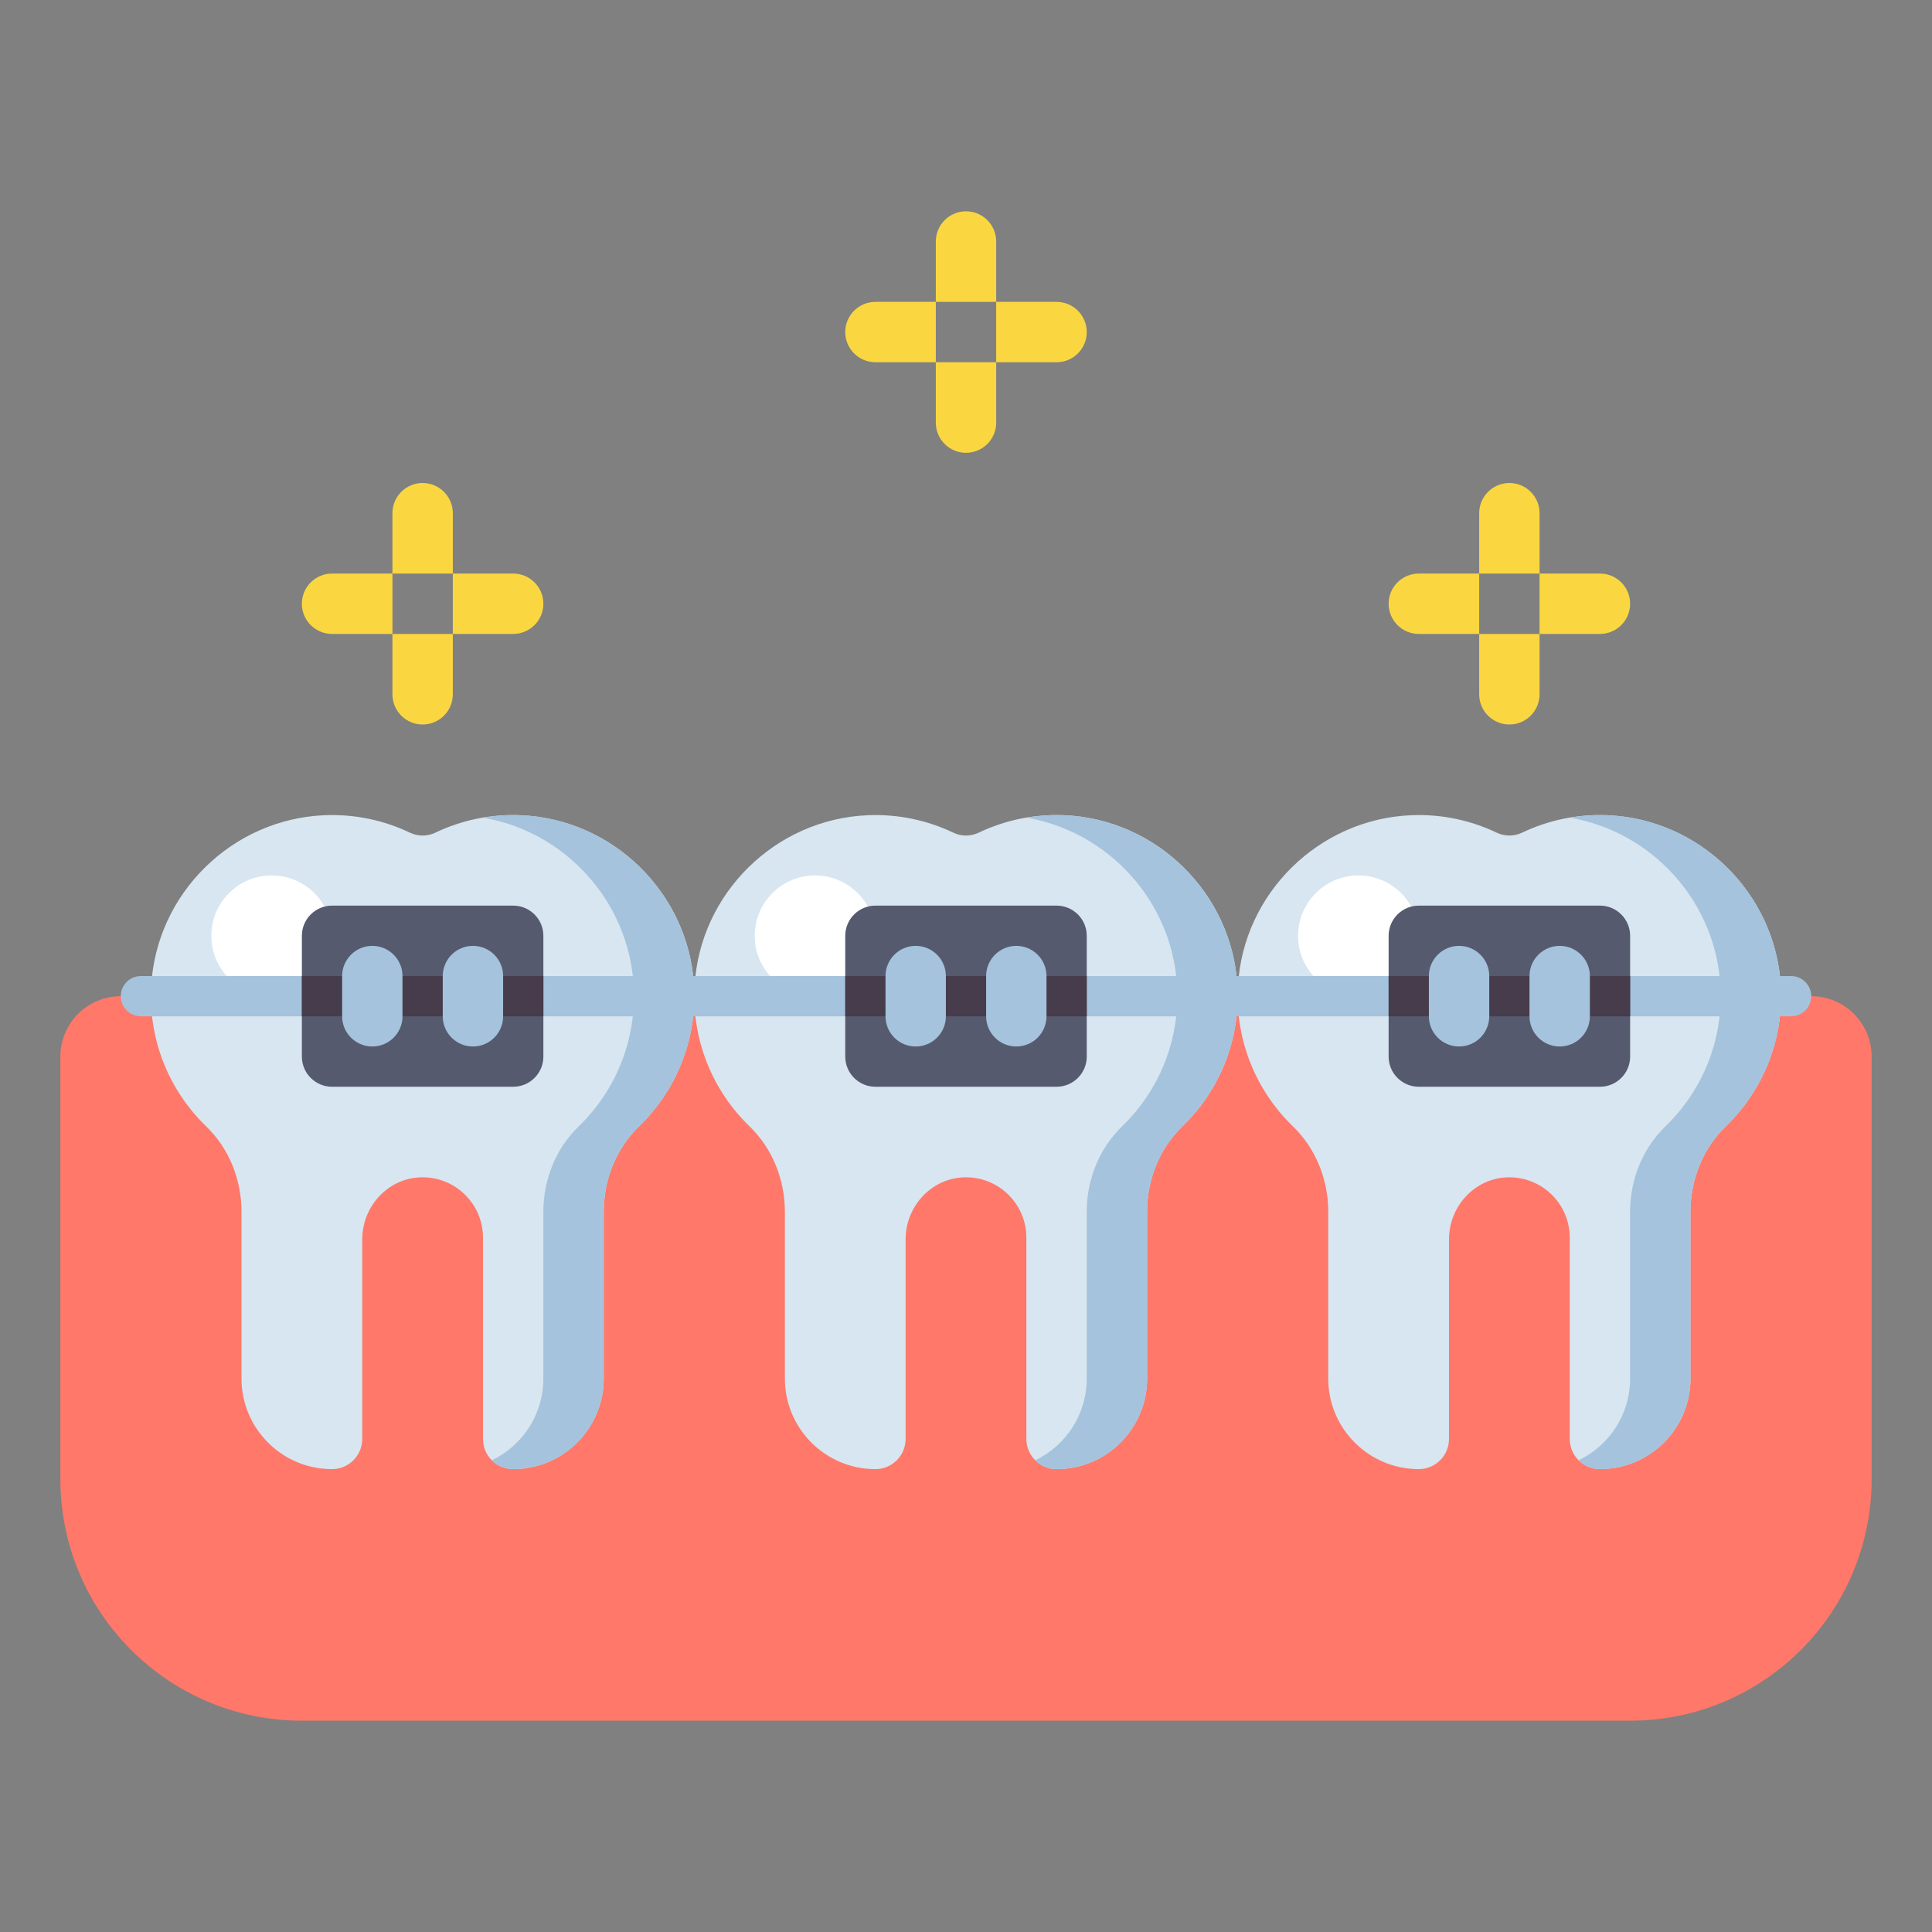 <svg id="Layer_1" enable-background="new 0 0 512 512" height="512" viewBox="0 0 512 512" width="512" xmlns="http://www.w3.org/2000/svg"><rect x="0" y="0" width="512" height="512" fill="#808080" stroke="none"/><g><g><g><path d="m400 128c-4.418 0-8 3.582-8 8v16h16v-16c0-4.418-3.582-8-8-8z" fill="#fad741"/></g><g><path d="m408 168h-16v16c0 4.418 3.582 8 8 8 4.418 0 8-3.582 8-8z" fill="#fad741"/></g><g><path d="m368 160c0 4.418 3.582 8 8 8h16v-16h-16c-4.418 0-8 3.582-8 8z" fill="#fad741"/></g><g><path d="m408 152v16h16c4.418 0 8-3.582 8-8 0-4.418-3.582-8-8-8z" fill="#fad741"/></g></g><g><g><path d="m256 56c-4.418 0-8 3.582-8 8v16h16v-16c0-4.418-3.582-8-8-8z" fill="#fad741"/></g><g><path d="m264 96h-16v16c0 4.418 3.582 8 8 8 4.418 0 8-3.582 8-8z" fill="#fad741"/></g><g><path d="m224 88c0 4.418 3.582 8 8 8h16v-16h-16c-4.418 0-8 3.582-8 8z" fill="#fad741"/></g><g><path d="m264 80v16h16c4.418 0 8-3.582 8-8 0-4.418-3.582-8-8-8z" fill="#fad741"/></g></g><g><path d="m432 456h-352c-35.346 0-64-28.654-64-64v-112c0-8.837 7.163-16 16-16h448c8.837 0 16 7.163 16 16v112c0 35.346-28.654 64-64 64z" fill="#ff7869"/></g><g><path d="m327.919 261.174c-1.402-24.461-21.476-44.156-45.958-45.135-8.116-.325-15.8 1.377-22.603 4.628-2.119 1.013-4.597 1.013-6.716 0-6.803-3.251-14.487-4.952-22.603-4.628-24.482.98-44.556 20.674-45.958 45.135-.84 14.66 4.907 27.989 14.552 37.315 6.101 5.9 9.367 14.145 9.367 22.632v44.212c0 13.255 10.745 24 24 24 4.418 0 8-3.582 8-8v-52.881c0-8.615 6.621-16.028 15.227-16.434 9.188-.432 16.773 6.889 16.773 15.982v53.333c0 4.418 3.582 8 8 8 13.255 0 24-10.745 24-24v-44.212c0-8.487 3.266-16.732 9.367-22.632 9.645-9.326 15.392-22.654 14.552-37.315z" fill="#d7e6f0"/></g><g><g><path d="m327.919 261.174c-1.402-24.461-21.476-44.156-45.958-45.135-3.403-.136-6.724.104-9.942.645 21.658 3.685 38.615 22.082 39.9 44.49.84 14.66-4.907 27.989-14.552 37.315-6.101 5.9-9.367 14.145-9.367 22.632v44.212c0 9.55-5.578 17.795-13.654 21.66 1.448 1.446 3.446 2.34 5.654 2.34 13.255 0 24-10.745 24-24v-44.212c0-8.487 3.266-16.732 9.367-22.632 9.645-9.326 15.392-22.654 14.552-37.315z" fill="#a5c3dc"/></g></g><g><circle cx="216" cy="248" fill="#fff" r="16"/></g><g><path d="m471.919 261.174c-1.402-24.461-21.476-44.156-45.958-45.135-8.116-.325-15.8 1.377-22.603 4.628-2.119 1.013-4.597 1.013-6.716 0-6.803-3.251-14.487-4.952-22.603-4.628-24.482.98-44.556 20.674-45.958 45.135-.84 14.66 4.907 27.989 14.552 37.315 6.101 5.9 9.367 14.145 9.367 22.632v44.212c0 13.255 10.745 24 24 24 4.418 0 8-3.582 8-8v-52.881c0-8.615 6.621-16.028 15.227-16.434 9.188-.432 16.773 6.889 16.773 15.982v53.333c0 4.418 3.582 8 8 8 13.255 0 24-10.745 24-24v-44.212c0-8.487 3.266-16.732 9.367-22.632 9.645-9.326 15.392-22.654 14.552-37.315z" fill="#d7e6f0"/></g><g><g><path d="m471.919 261.174c-1.402-24.461-21.476-44.156-45.958-45.135-3.403-.136-6.724.104-9.942.645 21.658 3.685 38.615 22.082 39.9 44.49.84 14.66-4.907 27.989-14.552 37.315-6.101 5.9-9.367 14.145-9.367 22.632v44.212c0 9.55-5.578 17.795-13.654 21.66 1.448 1.446 3.446 2.34 5.654 2.34 13.255 0 24-10.745 24-24v-44.212c0-8.487 3.266-16.732 9.367-22.632 9.645-9.326 15.392-22.654 14.552-37.315z" fill="#a5c3dc"/></g></g><g><circle cx="360" cy="248" fill="#fff" r="16"/></g><g><path d="m183.919 261.174c-1.402-24.461-21.476-44.156-45.958-45.135-8.116-.325-15.8 1.377-22.603 4.628-2.119 1.013-4.597 1.013-6.716 0-6.803-3.251-14.487-4.952-22.603-4.628-24.482.98-44.556 20.674-45.958 45.135-.84 14.66 4.907 27.989 14.552 37.315 6.101 5.9 9.367 14.145 9.367 22.632v44.212c0 13.255 10.745 24 24 24 4.418 0 8-3.582 8-8v-52.881c0-8.615 6.621-16.028 15.227-16.434 9.188-.432 16.773 6.889 16.773 15.982v53.333c0 4.418 3.582 8 8 8 13.255 0 24-10.745 24-24v-44.212c0-8.487 3.266-16.732 9.367-22.632 9.645-9.326 15.392-22.654 14.552-37.315z" fill="#d7e6f0"/></g><g><g><path d="m183.919 261.174c-1.402-24.461-21.476-44.156-45.958-45.135-3.403-.136-6.724.104-9.942.645 21.658 3.685 38.615 22.082 39.9 44.49.84 14.66-4.907 27.989-14.552 37.315-6.101 5.9-9.367 14.145-9.367 22.632v44.212c0 9.55-5.578 17.795-13.654 21.66 1.448 1.446 3.446 2.34 5.654 2.34 13.255 0 24-10.745 24-24v-44.212c0-8.487 3.266-16.732 9.367-22.632 9.645-9.326 15.392-22.654 14.552-37.315z" fill="#a5c3dc"/></g></g><g><circle cx="72" cy="248" fill="#fff" r="16"/></g><g><g><path d="m112 128c-4.418 0-8 3.582-8 8v16h16v-16c0-4.418-3.582-8-8-8z" fill="#fad741"/></g><g><path d="m120 168h-16v16c0 4.418 3.582 8 8 8 4.418 0 8-3.582 8-8z" fill="#fad741"/></g><g><path d="m80 160c0 4.418 3.582 8 8 8h16v-16h-16c-4.418 0-8 3.582-8 8z" fill="#fad741"/></g><g><path d="m120 152v16h16c4.418 0 8-3.582 8-8 0-4.418-3.582-8-8-8z" fill="#fad741"/></g></g><g><path d="m474.667 269.333h-437.334c-2.946 0-5.333-2.388-5.333-5.333 0-2.946 2.388-5.333 5.333-5.333h437.333c2.945 0 5.333 2.388 5.333 5.333.001 2.946-2.387 5.333-5.332 5.333z" fill="#a5c3dc"/></g><g><g><path d="m136 288h-48c-4.418 0-8-3.582-8-8v-32c0-4.418 3.582-8 8-8h48c4.418 0 8 3.582 8 8v32c0 4.418-3.582 8-8 8z" fill="#555a6e"/></g><g><path d="m80 258.667h64v10.667h-64z" fill="#463c4b"/></g><g><path d="m98.667 277.333c-4.418 0-8-3.582-8-8v-10.667c0-4.418 3.582-8 8-8 4.418 0 8 3.582 8 8v10.667c0 4.419-3.582 8-8 8z" fill="#a5c3dc"/></g><g><path d="m125.333 277.333c-4.418 0-8-3.582-8-8v-10.667c0-4.418 3.582-8 8-8 4.418 0 8 3.582 8 8v10.667c0 4.419-3.581 8-8 8z" fill="#a5c3dc"/></g></g><g><g><path d="m280 288h-48c-4.418 0-8-3.582-8-8v-32c0-4.418 3.582-8 8-8h48c4.418 0 8 3.582 8 8v32c0 4.418-3.582 8-8 8z" fill="#555a6e"/></g><g><path d="m224 258.667h64v10.667h-64z" fill="#463c4b"/></g><g><path d="m242.667 277.333c-4.418 0-8-3.582-8-8v-10.667c0-4.418 3.582-8 8-8 4.418 0 8 3.582 8 8v10.667c0 4.419-3.582 8-8 8z" fill="#a5c3dc"/></g><g><path d="m269.333 277.333c-4.418 0-8-3.582-8-8v-10.667c0-4.418 3.582-8 8-8 4.418 0 8 3.582 8 8v10.667c0 4.419-3.581 8-8 8z" fill="#a5c3dc"/></g></g><g><g><path d="m424 288h-48c-4.418 0-8-3.582-8-8v-32c0-4.418 3.582-8 8-8h48c4.418 0 8 3.582 8 8v32c0 4.418-3.582 8-8 8z" fill="#555a6e"/></g><g><path d="m368 258.667h64v10.667h-64z" fill="#463c4b"/></g><g><path d="m386.667 277.333c-4.418 0-8-3.582-8-8v-10.667c0-4.418 3.582-8 8-8 4.418 0 8 3.582 8 8v10.667c0 4.419-3.582 8-8 8z" fill="#a5c3dc"/></g><g><path d="m413.333 277.333c-4.418 0-8-3.582-8-8v-10.667c0-4.418 3.582-8 8-8 4.418 0 8 3.582 8 8v10.667c0 4.419-3.581 8-8 8z" fill="#a5c3dc"/></g></g></g></svg>